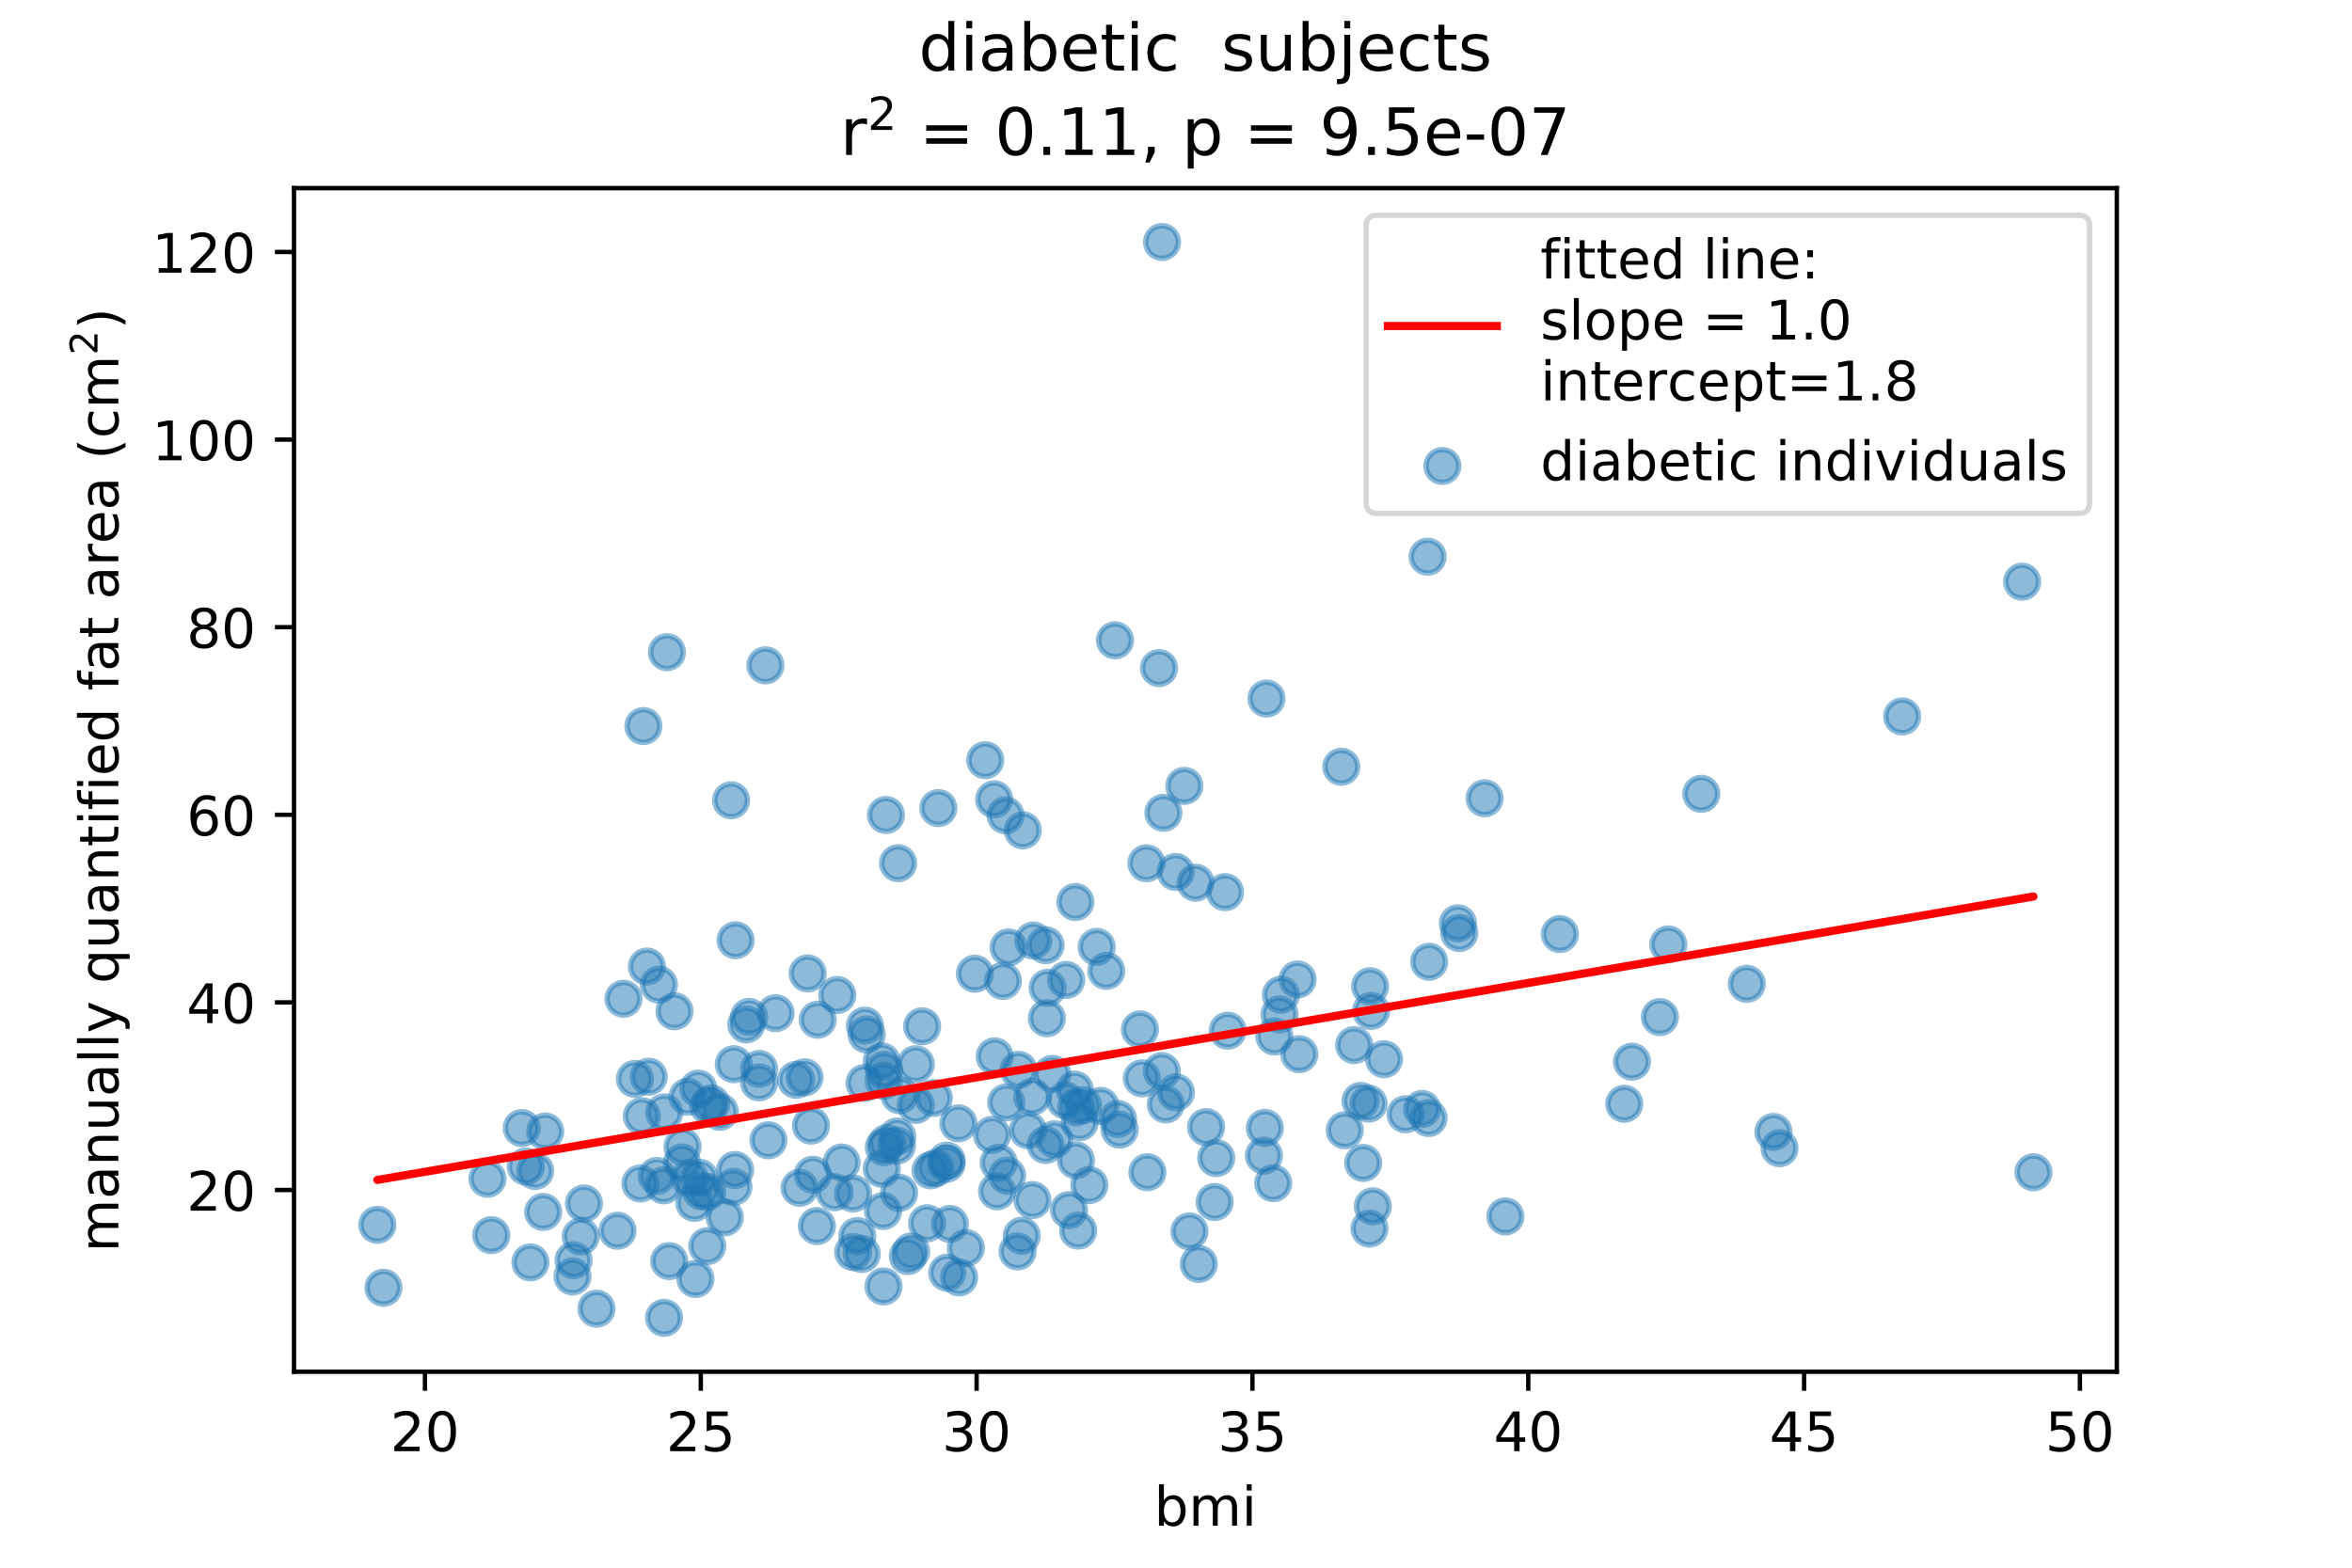 <?xml version="1.0" encoding="utf-8" standalone="no"?>
<!DOCTYPE svg PUBLIC "-//W3C//DTD SVG 1.1//EN"
  "http://www.w3.org/Graphics/SVG/1.1/DTD/svg11.dtd">
<!-- Created with matplotlib (https://matplotlib.org/) -->
<svg height="288pt" version="1.1" viewBox="0 0 432 288" width="432pt" xmlns="http://www.w3.org/2000/svg" xmlns:xlink="http://www.w3.org/1999/xlink">
 <defs>
  <style type="text/css">
*{stroke-linecap:butt;stroke-linejoin:round;}
  </style>
 </defs>
 <g id="figure_1">
  <g id="patch_1">
   <path d="M 0 288 
L 432 288 
L 432 0 
L 0 0 
z
" style="fill:#ffffff;"/>
  </g>
  <g id="axes_1">
   <g id="patch_2">
    <path d="M 54 252 
L 388.8 252 
L 388.8 34.56 
L 54 34.56 
z
" style="fill:#ffffff;"/>
   </g>
   <g id="PathCollection_1">
    <defs>
     <path d="M 0 3 
C 0.796 3 1.559 2.684 2.121 2.121 
C 2.684 1.559 3 0.796 3 0 
C 3 -0.796 2.684 -1.559 2.121 -2.121 
C 1.559 -2.684 0.796 -3 0 -3 
C -0.796 -3 -1.559 -2.684 -2.121 -2.121 
C -2.684 -1.559 -3 -0.796 -3 0 
C -3 0.796 -2.684 1.559 -2.121 2.121 
C -1.559 2.684 -0.796 3 0 3 
z
" id="m1447965aca" style="stroke:#1f77b4;stroke-opacity:0.5;"/>
    </defs>
    <g clip-path="url(#p520cf14c83)">
     <use style="fill:#1f77b4;fill-opacity:0.5;stroke:#1f77b4;stroke-opacity:0.5;" x="89.533" xlink:href="#m1447965aca" y="216.555"/>
     <use style="fill:#1f77b4;fill-opacity:0.5;stroke:#1f77b4;stroke-opacity:0.5;" x="176.163" xlink:href="#m1447965aca" y="234.673"/>
     <use style="fill:#1f77b4;fill-opacity:0.5;stroke:#1f77b4;stroke-opacity:0.5;" x="132.205" xlink:href="#m1447965aca" y="204.247"/>
     <use style="fill:#1f77b4;fill-opacity:0.5;stroke:#1f77b4;stroke-opacity:0.5;" x="184.814" xlink:href="#m1447965aca" y="202.522"/>
     <use style="fill:#1f77b4;fill-opacity:0.5;stroke:#1f77b4;stroke-opacity:0.5;" x="105.153" xlink:href="#m1447965aca" y="234.5"/>
     <use style="fill:#1f77b4;fill-opacity:0.5;stroke:#1f77b4;stroke-opacity:0.5;" x="234.071" xlink:href="#m1447965aca" y="190.407"/>
     <use style="fill:#1f77b4;fill-opacity:0.5;stroke:#1f77b4;stroke-opacity:0.5;" x="107.262" xlink:href="#m1447965aca" y="221.099"/>
     <use style="fill:#1f77b4;fill-opacity:0.5;stroke:#1f77b4;stroke-opacity:0.5;" x="165.248" xlink:href="#m1447965aca" y="201.218"/>
     <use style="fill:#1f77b4;fill-opacity:0.5;stroke:#1f77b4;stroke-opacity:0.5;" x="99.774" xlink:href="#m1447965aca" y="222.652"/>
     <use style="fill:#1f77b4;fill-opacity:0.5;stroke:#1f77b4;stroke-opacity:0.5;" x="246.996" xlink:href="#m1447965aca" y="207.64"/>
     <use style="fill:#1f77b4;fill-opacity:0.5;stroke:#1f77b4;stroke-opacity:0.5;" x="167.368" xlink:href="#m1447965aca" y="229.899"/>
     <use style="fill:#1f77b4;fill-opacity:0.5;stroke:#1f77b4;stroke-opacity:0.5;" x="209.738" xlink:href="#m1447965aca" y="198.093"/>
     <use style="fill:#1f77b4;fill-opacity:0.5;stroke:#1f77b4;stroke-opacity:0.5;" x="251.531" xlink:href="#m1447965aca" y="225.701"/>
     <use style="fill:#1f77b4;fill-opacity:0.5;stroke:#1f77b4;stroke-opacity:0.5;" x="133.115" xlink:href="#m1447965aca" y="223.63"/>
     <use style="fill:#1f77b4;fill-opacity:0.5;stroke:#1f77b4;stroke-opacity:0.5;" x="105.35" xlink:href="#m1447965aca" y="231.51"/>
     <use style="fill:#1f77b4;fill-opacity:0.5;stroke:#1f77b4;stroke-opacity:0.5;" x="276.5" xlink:href="#m1447965aca" y="223.469"/>
     <use style="fill:#1f77b4;fill-opacity:0.5;stroke:#1f77b4;stroke-opacity:0.5;" x="205.335" xlink:href="#m1447965aca" y="205.57"/>
     <use style="fill:#1f77b4;fill-opacity:0.5;stroke:#1f77b4;stroke-opacity:0.5;" x="158.862" xlink:href="#m1447965aca" y="188.43"/>
     <use style="fill:#1f77b4;fill-opacity:0.5;stroke:#1f77b4;stroke-opacity:0.5;" x="251.375" xlink:href="#m1447965aca" y="202.752"/>
     <use style="fill:#1f77b4;fill-opacity:0.5;stroke:#1f77b4;stroke-opacity:0.5;" x="171.512" xlink:href="#m1447965aca" y="201.716"/>
     <use style="fill:#1f77b4;fill-opacity:0.5;stroke:#1f77b4;stroke-opacity:0.5;" x="232.318" xlink:href="#m1447965aca" y="207.211"/>
     <use style="fill:#1f77b4;fill-opacity:0.5;stroke:#1f77b4;stroke-opacity:0.5;" x="121.967" xlink:href="#m1447965aca" y="242.093"/>
     <use style="fill:#1f77b4;fill-opacity:0.5;stroke:#1f77b4;stroke-opacity:0.5;" x="127.545" xlink:href="#m1447965aca" y="220.984"/>
     <use style="fill:#1f77b4;fill-opacity:0.5;stroke:#1f77b4;stroke-opacity:0.5;" x="70.436" xlink:href="#m1447965aca" y="236.571"/>
     <use style="fill:#1f77b4;fill-opacity:0.5;stroke:#1f77b4;stroke-opacity:0.5;" x="128.716" xlink:href="#m1447965aca" y="218.799"/>
     <use style="fill:#1f77b4;fill-opacity:0.5;stroke:#1f77b4;stroke-opacity:0.5;" x="232.147" xlink:href="#m1447965aca" y="212.299"/>
     <use style="fill:#1f77b4;fill-opacity:0.5;stroke:#1f77b4;stroke-opacity:0.5;" x="183.131" xlink:href="#m1447965aca" y="218.856"/>
     <use style="fill:#1f77b4;fill-opacity:0.5;stroke:#1f77b4;stroke-opacity:0.5;" x="261.218" xlink:href="#m1447965aca" y="203.721"/>
     <use style="fill:#1f77b4;fill-opacity:0.5;stroke:#1f77b4;stroke-opacity:0.5;" x="195.634" xlink:href="#m1447965aca" y="202.119"/>
     <use style="fill:#1f77b4;fill-opacity:0.5;stroke:#1f77b4;stroke-opacity:0.5;" x="189.598" xlink:href="#m1447965aca" y="201.486"/>
     <use style="fill:#1f77b4;fill-opacity:0.5;stroke:#1f77b4;stroke-opacity:0.5;" x="251.841" xlink:href="#m1447965aca" y="185.715"/>
     <use style="fill:#1f77b4;fill-opacity:0.5;stroke:#1f77b4;stroke-opacity:0.5;" x="210.742" xlink:href="#m1447965aca" y="215.348"/>
     <use style="fill:#1f77b4;fill-opacity:0.5;stroke:#1f77b4;stroke-opacity:0.5;" x="127.739" xlink:href="#m1447965aca" y="234.961"/>
     <use style="fill:#1f77b4;fill-opacity:0.5;stroke:#1f77b4;stroke-opacity:0.5;" x="147.774" xlink:href="#m1447965aca" y="197.92"/>
     <use style="fill:#1f77b4;fill-opacity:0.5;stroke:#1f77b4;stroke-opacity:0.5;" x="214.125" xlink:href="#m1447965aca" y="202.891"/>
     <use style="fill:#1f77b4;fill-opacity:0.5;stroke:#1f77b4;stroke-opacity:0.5;" x="171.85" xlink:href="#m1447965aca" y="214.6"/>
     <use style="fill:#1f77b4;fill-opacity:0.5;stroke:#1f77b4;stroke-opacity:0.5;" x="126.282" xlink:href="#m1447965aca" y="201.486"/>
     <use style="fill:#1f77b4;fill-opacity:0.5;stroke:#1f77b4;stroke-opacity:0.5;" x="221.525" xlink:href="#m1447965aca" y="207.065"/>
     <use style="fill:#1f77b4;fill-opacity:0.5;stroke:#1f77b4;stroke-opacity:0.5;" x="148.955" xlink:href="#m1447965aca" y="206.778"/>
     <use style="fill:#1f77b4;fill-opacity:0.5;stroke:#1f77b4;stroke-opacity:0.5;" x="188.812" xlink:href="#m1447965aca" y="207.64"/>
     <use style="fill:#1f77b4;fill-opacity:0.5;stroke:#1f77b4;stroke-opacity:0.5;" x="158.286" xlink:href="#m1447965aca" y="230.359"/>
     <use style="fill:#1f77b4;fill-opacity:0.5;stroke:#1f77b4;stroke-opacity:0.5;" x="164.797" xlink:href="#m1447965aca" y="208.791"/>
     <use style="fill:#1f77b4;fill-opacity:0.5;stroke:#1f77b4;stroke-opacity:0.5;" x="298.334" xlink:href="#m1447965aca" y="202.769"/>
     <use style="fill:#1f77b4;fill-opacity:0.5;stroke:#1f77b4;stroke-opacity:0.5;" x="373.491" xlink:href="#m1447965aca" y="215.356"/>
     <use style="fill:#1f77b4;fill-opacity:0.5;stroke:#1f77b4;stroke-opacity:0.5;" x="166.75" xlink:href="#m1447965aca" y="230.762"/>
     <use style="fill:#1f77b4;fill-opacity:0.5;stroke:#1f77b4;stroke-opacity:0.5;" x="326.849" xlink:href="#m1447965aca" y="210.939"/>
     <use style="fill:#1f77b4;fill-opacity:0.5;stroke:#1f77b4;stroke-opacity:0.5;" x="186.898" xlink:href="#m1447965aca" y="229.899"/>
     <use style="fill:#1f77b4;fill-opacity:0.5;stroke:#1f77b4;stroke-opacity:0.5;" x="174.471" xlink:href="#m1447965aca" y="224.846"/>
     <use style="fill:#1f77b4;fill-opacity:0.5;stroke:#1f77b4;stroke-opacity:0.5;" x="109.563" xlink:href="#m1447965aca" y="240.425"/>
     <use style="fill:#1f77b4;fill-opacity:0.5;stroke:#1f77b4;stroke-opacity:0.5;" x="150.187" xlink:href="#m1447965aca" y="187.337"/>
     <use style="fill:#1f77b4;fill-opacity:0.5;stroke:#1f77b4;stroke-opacity:0.5;" x="185.241" xlink:href="#m1447965aca" y="174.051"/>
     <use style="fill:#1f77b4;fill-opacity:0.5;stroke:#1f77b4;stroke-opacity:0.5;" x="218.47" xlink:href="#m1447965aca" y="226.218"/>
     <use style="fill:#1f77b4;fill-opacity:0.5;stroke:#1f77b4;stroke-opacity:0.5;" x="130.645" xlink:href="#m1447965aca" y="202.694"/>
     <use style="fill:#1f77b4;fill-opacity:0.5;stroke:#1f77b4;stroke-opacity:0.5;" x="173.98" xlink:href="#m1447965aca" y="233.81"/>
     <use style="fill:#1f77b4;fill-opacity:0.5;stroke:#1f77b4;stroke-opacity:0.5;" x="157.468" xlink:href="#m1447965aca" y="227.081"/>
     <use style="fill:#1f77b4;fill-opacity:0.5;stroke:#1f77b4;stroke-opacity:0.5;" x="125.365" xlink:href="#m1447965aca" y="210.631"/>
     <use style="fill:#1f77b4;fill-opacity:0.5;stroke:#1f77b4;stroke-opacity:0.5;" x="165.14" xlink:href="#m1447965aca" y="219.144"/>
     <use style="fill:#1f77b4;fill-opacity:0.5;stroke:#1f77b4;stroke-opacity:0.5;" x="128.491" xlink:href="#m1447965aca" y="216.383"/>
     <use style="fill:#1f77b4;fill-opacity:0.5;stroke:#1f77b4;stroke-opacity:0.5;" x="267.779" xlink:href="#m1447965aca" y="169.622"/>
     <use style="fill:#1f77b4;fill-opacity:0.5;stroke:#1f77b4;stroke-opacity:0.5;" x="209.379" xlink:href="#m1447965aca" y="189.12"/>
     <use style="fill:#1f77b4;fill-opacity:0.5;stroke:#1f77b4;stroke-opacity:0.5;" x="312.48" xlink:href="#m1447965aca" y="145.832"/>
     <use style="fill:#1f77b4;fill-opacity:0.5;stroke:#1f77b4;stroke-opacity:0.5;" x="200.081" xlink:href="#m1447965aca" y="217.706"/>
     <use style="fill:#1f77b4;fill-opacity:0.5;stroke:#1f77b4;stroke-opacity:0.5;" x="168.211" xlink:href="#m1447965aca" y="195.505"/>
     <use style="fill:#1f77b4;fill-opacity:0.5;stroke:#1f77b4;stroke-opacity:0.5;" x="142.451" xlink:href="#m1447965aca" y="186.129"/>
     <use style="fill:#1f77b4;fill-opacity:0.5;stroke:#1f77b4;stroke-opacity:0.5;" x="162.723" xlink:href="#m1447965aca" y="149.722"/>
     <use style="fill:#1f77b4;fill-opacity:0.5;stroke:#1f77b4;stroke-opacity:0.5;" x="137.073" xlink:href="#m1447965aca" y="188.2"/>
     <use style="fill:#1f77b4;fill-opacity:0.5;stroke:#1f77b4;stroke-opacity:0.5;" x="184.688" xlink:href="#m1447965aca" y="149.779"/>
     <use style="fill:#1f77b4;fill-opacity:0.5;stroke:#1f77b4;stroke-opacity:0.5;" x="233.856" xlink:href="#m1447965aca" y="217.361"/>
     <use style="fill:#1f77b4;fill-opacity:0.5;stroke:#1f77b4;stroke-opacity:0.5;" x="116.621" xlink:href="#m1447965aca" y="198.208"/>
     <use style="fill:#1f77b4;fill-opacity:0.5;stroke:#1f77b4;stroke-opacity:0.5;" x="249.898" xlink:href="#m1447965aca" y="202.252"/>
     <use style="fill:#1f77b4;fill-opacity:0.5;stroke:#1f77b4;stroke-opacity:0.5;" x="118.822" xlink:href="#m1447965aca" y="177.56"/>
     <use style="fill:#1f77b4;fill-opacity:0.5;stroke:#1f77b4;stroke-opacity:0.5;" x="154.587" xlink:href="#m1447965aca" y="213.565"/>
     <use style="fill:#1f77b4;fill-opacity:0.5;stroke:#1f77b4;stroke-opacity:0.5;" x="117.885" xlink:href="#m1447965aca" y="205.052"/>
     <use style="fill:#1f77b4;fill-opacity:0.5;stroke:#1f77b4;stroke-opacity:0.5;" x="220.188" xlink:href="#m1447965aca" y="232.2"/>
     <use style="fill:#1f77b4;fill-opacity:0.5;stroke:#1f77b4;stroke-opacity:0.5;" x="349.378" xlink:href="#m1447965aca" y="131.616"/>
     <use style="fill:#1f77b4;fill-opacity:0.5;stroke:#1f77b4;stroke-opacity:0.5;" x="170.923" xlink:href="#m1447965aca" y="215.003"/>
     <use style="fill:#1f77b4;fill-opacity:0.5;stroke:#1f77b4;stroke-opacity:0.5;" x="254.209" xlink:href="#m1447965aca" y="194.584"/>
     <use style="fill:#1f77b4;fill-opacity:0.5;stroke:#1f77b4;stroke-opacity:0.5;" x="183.431" xlink:href="#m1447965aca" y="213.622"/>
     <use style="fill:#1f77b4;fill-opacity:0.5;stroke:#1f77b4;stroke-opacity:0.5;" x="212.876" xlink:href="#m1447965aca" y="122.733"/>
     <use style="fill:#1f77b4;fill-opacity:0.5;stroke:#1f77b4;stroke-opacity:0.5;" x="168.202" xlink:href="#m1447965aca" y="202.982"/>
     <use style="fill:#1f77b4;fill-opacity:0.5;stroke:#1f77b4;stroke-opacity:0.5;" x="162.9" xlink:href="#m1447965aca" y="209.999"/>
     <use style="fill:#1f77b4;fill-opacity:0.5;stroke:#1f77b4;stroke-opacity:0.5;" x="134.288" xlink:href="#m1447965aca" y="147.019"/>
     <use style="fill:#1f77b4;fill-opacity:0.5;stroke:#1f77b4;stroke-opacity:0.5;" x="262.494" xlink:href="#m1447965aca" y="176.688"/>
     <use style="fill:#1f77b4;fill-opacity:0.5;stroke:#1f77b4;stroke-opacity:0.5;" x="118.17" xlink:href="#m1447965aca" y="133.387"/>
     <use style="fill:#1f77b4;fill-opacity:0.5;stroke:#1f77b4;stroke-opacity:0.5;" x="213.386" xlink:href="#m1447965aca" y="196.77"/>
     <use style="fill:#1f77b4;fill-opacity:0.5;stroke:#1f77b4;stroke-opacity:0.5;" x="128.258" xlink:href="#m1447965aca" y="199.991"/>
     <use style="fill:#1f77b4;fill-opacity:0.5;stroke:#1f77b4;stroke-opacity:0.5;" x="182.6" xlink:href="#m1447965aca" y="146.846"/>
     <use style="fill:#1f77b4;fill-opacity:0.5;stroke:#1f77b4;stroke-opacity:0.5;" x="320.834" xlink:href="#m1447965aca" y="180.741"/>
     <use style="fill:#1f77b4;fill-opacity:0.5;stroke:#1f77b4;stroke-opacity:0.5;" x="232.613" xlink:href="#m1447965aca" y="128.332"/>
     <use style="fill:#1f77b4;fill-opacity:0.5;stroke:#1f77b4;stroke-opacity:0.5;" x="146.229" xlink:href="#m1447965aca" y="198.38"/>
     <use style="fill:#1f77b4;fill-opacity:0.5;stroke:#1f77b4;stroke-opacity:0.5;" x="272.685" xlink:href="#m1447965aca" y="146.647"/>
     <use style="fill:#1f77b4;fill-opacity:0.5;stroke:#1f77b4;stroke-opacity:0.5;" x="120.639" xlink:href="#m1447965aca" y="216.038"/>
     <use style="fill:#1f77b4;fill-opacity:0.5;stroke:#1f77b4;stroke-opacity:0.5;" x="134.774" xlink:href="#m1447965aca" y="195.505"/>
     <use style="fill:#1f77b4;fill-opacity:0.5;stroke:#1f77b4;stroke-opacity:0.5;" x="195.828" xlink:href="#m1447965aca" y="180.033"/>
     <use style="fill:#1f77b4;fill-opacity:0.5;stroke:#1f77b4;stroke-opacity:0.5;" x="129.909" xlink:href="#m1447965aca" y="228.921"/>
     <use style="fill:#1f77b4;fill-opacity:0.5;stroke:#1f77b4;stroke-opacity:0.5;" x="306.426" xlink:href="#m1447965aca" y="173.5"/>
     <use style="fill:#1f77b4;fill-opacity:0.5;stroke:#1f77b4;stroke-opacity:0.5;" x="122.002" xlink:href="#m1447965aca" y="204.362"/>
     <use style="fill:#1f77b4;fill-opacity:0.5;stroke:#1f77b4;stroke-opacity:0.5;" x="179.065" xlink:href="#m1447965aca" y="178.882"/>
     <use style="fill:#1f77b4;fill-opacity:0.5;stroke:#1f77b4;stroke-opacity:0.5;" x="205.656" xlink:href="#m1447965aca" y="207.525"/>
     <use style="fill:#1f77b4;fill-opacity:0.5;stroke:#1f77b4;stroke-opacity:0.5;" x="248.725" xlink:href="#m1447965aca" y="191.996"/>
     <use style="fill:#1f77b4;fill-opacity:0.5;stroke:#1f77b4;stroke-opacity:0.5;" x="203.196" xlink:href="#m1447965aca" y="178.365"/>
     <use style="fill:#1f77b4;fill-opacity:0.5;stroke:#1f77b4;stroke-opacity:0.5;" x="123.887" xlink:href="#m1447965aca" y="185.784"/>
     <use style="fill:#1f77b4;fill-opacity:0.5;stroke:#1f77b4;stroke-opacity:0.5;" x="121.892" xlink:href="#m1447965aca" y="217.763"/>
     <use style="fill:#1f77b4;fill-opacity:0.5;stroke:#1f77b4;stroke-opacity:0.5;" x="114.52" xlink:href="#m1447965aca" y="183.484"/>
     <use style="fill:#1f77b4;fill-opacity:0.5;stroke:#1f77b4;stroke-opacity:0.5;" x="164.956" xlink:href="#m1447965aca" y="158.579"/>
     <use style="fill:#1f77b4;fill-opacity:0.5;stroke:#1f77b4;stroke-opacity:0.5;" x="180.966" xlink:href="#m1447965aca" y="139.656"/>
     <use style="fill:#1f77b4;fill-opacity:0.5;stroke:#1f77b4;stroke-opacity:0.5;" x="170.281" xlink:href="#m1447965aca" y="224.723"/>
     <use style="fill:#1f77b4;fill-opacity:0.5;stroke:#1f77b4;stroke-opacity:0.5;" x="162.359" xlink:href="#m1447965aca" y="196.54"/>
     <use style="fill:#1f77b4;fill-opacity:0.5;stroke:#1f77b4;stroke-opacity:0.5;" x="69.309" xlink:href="#m1447965aca" y="225.01"/>
     <use style="fill:#1f77b4;fill-opacity:0.5;stroke:#1f77b4;stroke-opacity:0.5;" x="299.756" xlink:href="#m1447965aca" y="195.042"/>
     <use style="fill:#1f77b4;fill-opacity:0.5;stroke:#1f77b4;stroke-opacity:0.5;" x="325.733" xlink:href="#m1447965aca" y="207.952"/>
     <use style="fill:#1f77b4;fill-opacity:0.5;stroke:#1f77b4;stroke-opacity:0.5;" x="238.327" xlink:href="#m1447965aca" y="179.944"/>
     <use style="fill:#1f77b4;fill-opacity:0.5;stroke:#1f77b4;stroke-opacity:0.5;" x="97.423" xlink:href="#m1447965aca" y="231.912"/>
     <use style="fill:#1f77b4;fill-opacity:0.5;stroke:#1f77b4;stroke-opacity:0.5;" x="100.143" xlink:href="#m1447965aca" y="207.871"/>
     <use style="fill:#1f77b4;fill-opacity:0.5;stroke:#1f77b4;stroke-opacity:0.5;" x="250.39" xlink:href="#m1447965aca" y="213.645"/>
     <use style="fill:#1f77b4;fill-opacity:0.5;stroke:#1f77b4;stroke-opacity:0.5;" x="141.132" xlink:href="#m1447965aca" y="209.481"/>
     <use style="fill:#1f77b4;fill-opacity:0.5;stroke:#1f77b4;stroke-opacity:0.5;" x="162.192" xlink:href="#m1447965aca" y="222.48"/>
     <use style="fill:#1f77b4;fill-opacity:0.5;stroke:#1f77b4;stroke-opacity:0.5;" x="192.043" xlink:href="#m1447965aca" y="173.648"/>
     <use style="fill:#1f77b4;fill-opacity:0.5;stroke:#1f77b4;stroke-opacity:0.5;" x="197.663" xlink:href="#m1447965aca" y="203.442"/>
     <use style="fill:#1f77b4;fill-opacity:0.5;stroke:#1f77b4;stroke-opacity:0.5;" x="149.297" xlink:href="#m1447965aca" y="215.808"/>
     <use style="fill:#1f77b4;fill-opacity:0.5;stroke:#1f77b4;stroke-opacity:0.5;" x="215.937" xlink:href="#m1447965aca" y="160.19"/>
     <use style="fill:#1f77b4;fill-opacity:0.5;stroke:#1f77b4;stroke-opacity:0.5;" x="135.018" xlink:href="#m1447965aca" y="214.945"/>
     <use style="fill:#1f77b4;fill-opacity:0.5;stroke:#1f77b4;stroke-opacity:0.5;" x="262.214" xlink:href="#m1447965aca" y="102.272"/>
     <use style="fill:#1f77b4;fill-opacity:0.5;stroke:#1f77b4;stroke-opacity:0.5;" x="113.419" xlink:href="#m1447965aca" y="226.103"/>
     <use style="fill:#1f77b4;fill-opacity:0.5;stroke:#1f77b4;stroke-opacity:0.5;" x="106.663" xlink:href="#m1447965aca" y="227.138"/>
     <use style="fill:#1f77b4;fill-opacity:0.5;stroke:#1f77b4;stroke-opacity:0.5;" x="187.671" xlink:href="#m1447965aca" y="227.023"/>
     <use style="fill:#1f77b4;fill-opacity:0.5;stroke:#1f77b4;stroke-opacity:0.5;" x="98.295" xlink:href="#m1447965aca" y="215.118"/>
     <use style="fill:#1f77b4;fill-opacity:0.5;stroke:#1f77b4;stroke-opacity:0.5;" x="161.957" xlink:href="#m1447965aca" y="214.715"/>
     <use style="fill:#1f77b4;fill-opacity:0.5;stroke:#1f77b4;stroke-opacity:0.5;" x="246.367" xlink:href="#m1447965aca" y="140.864"/>
     <use style="fill:#1f77b4;fill-opacity:0.5;stroke:#1f77b4;stroke-opacity:0.5;" x="213.691" xlink:href="#m1447965aca" y="149.319"/>
     <use style="fill:#1f77b4;fill-opacity:0.5;stroke:#1f77b4;stroke-opacity:0.5;" x="201.427" xlink:href="#m1447965aca" y="173.958"/>
     <use style="fill:#1f77b4;fill-opacity:0.5;stroke:#1f77b4;stroke-opacity:0.5;" x="129.893" xlink:href="#m1447965aca" y="218.971"/>
     <use style="fill:#1f77b4;fill-opacity:0.5;stroke:#1f77b4;stroke-opacity:0.5;" x="137.59" xlink:href="#m1447965aca" y="186.82"/>
     <use style="fill:#1f77b4;fill-opacity:0.5;stroke:#1f77b4;stroke-opacity:0.5;" x="235.015" xlink:href="#m1447965aca" y="186.36"/>
     <use style="fill:#1f77b4;fill-opacity:0.5;stroke:#1f77b4;stroke-opacity:0.5;" x="192.42" xlink:href="#m1447965aca" y="181.471"/>
     <use style="fill:#1f77b4;fill-opacity:0.5;stroke:#1f77b4;stroke-opacity:0.5;" x="193.282" xlink:href="#m1447965aca" y="197.288"/>
     <use style="fill:#1f77b4;fill-opacity:0.5;stroke:#1f77b4;stroke-opacity:0.5;" x="135.109" xlink:href="#m1447965aca" y="172.728"/>
     <use style="fill:#1f77b4;fill-opacity:0.5;stroke:#1f77b4;stroke-opacity:0.5;" x="150.039" xlink:href="#m1447965aca" y="225.24"/>
     <use style="fill:#1f77b4;fill-opacity:0.5;stroke:#1f77b4;stroke-opacity:0.5;" x="217.532" xlink:href="#m1447965aca" y="144.373"/>
     <use style="fill:#1f77b4;fill-opacity:0.5;stroke:#1f77b4;stroke-opacity:0.5;" x="176.036" xlink:href="#m1447965aca" y="206.375"/>
     <use style="fill:#1f77b4;fill-opacity:0.5;stroke:#1f77b4;stroke-opacity:0.5;" x="252.15" xlink:href="#m1447965aca" y="221.617"/>
     <use style="fill:#1f77b4;fill-opacity:0.5;stroke:#1f77b4;stroke-opacity:0.5;" x="187.86" xlink:href="#m1447965aca" y="152.54"/>
     <use style="fill:#1f77b4;fill-opacity:0.5;stroke:#1f77b4;stroke-opacity:0.5;" x="90.245" xlink:href="#m1447965aca" y="226.908"/>
     <use style="fill:#1f77b4;fill-opacity:0.5;stroke:#1f77b4;stroke-opacity:0.5;" x="198.306" xlink:href="#m1447965aca" y="206.161"/>
     <use style="fill:#1f77b4;fill-opacity:0.5;stroke:#1f77b4;stroke-opacity:0.5;" x="156.709" xlink:href="#m1447965aca" y="230.014"/>
     <use style="fill:#1f77b4;fill-opacity:0.5;stroke:#1f77b4;stroke-opacity:0.5;" x="172.343" xlink:href="#m1447965aca" y="148.456"/>
     <use style="fill:#1f77b4;fill-opacity:0.5;stroke:#1f77b4;stroke-opacity:0.5;" x="262.391" xlink:href="#m1447965aca" y="205.397"/>
     <use style="fill:#1f77b4;fill-opacity:0.5;stroke:#1f77b4;stroke-opacity:0.5;" x="121.031" xlink:href="#m1447965aca" y="180.896"/>
     <use style="fill:#1f77b4;fill-opacity:0.5;stroke:#1f77b4;stroke-opacity:0.5;" x="235.275" xlink:href="#m1447965aca" y="182.736"/>
     <use style="fill:#1f77b4;fill-opacity:0.5;stroke:#1f77b4;stroke-opacity:0.5;" x="198.915" xlink:href="#m1447965aca" y="203.039"/>
     <use style="fill:#1f77b4;fill-opacity:0.5;stroke:#1f77b4;stroke-opacity:0.5;" x="196.353" xlink:href="#m1447965aca" y="222.307"/>
     <use style="fill:#1f77b4;fill-opacity:0.5;stroke:#1f77b4;stroke-opacity:0.5;" x="202.13" xlink:href="#m1447965aca" y="203.154"/>
     <use style="fill:#1f77b4;fill-opacity:0.5;stroke:#1f77b4;stroke-opacity:0.5;" x="153.308" xlink:href="#m1447965aca" y="219.029"/>
     <use style="fill:#1f77b4;fill-opacity:0.5;stroke:#1f77b4;stroke-opacity:0.5;" x="125.255" xlink:href="#m1447965aca" y="213.565"/>
     <use style="fill:#1f77b4;fill-opacity:0.5;stroke:#1f77b4;stroke-opacity:0.5;" x="193.662" xlink:href="#m1447965aca" y="209.308"/>
     <use style="fill:#1f77b4;fill-opacity:0.5;stroke:#1f77b4;stroke-opacity:0.5;" x="268.035" xlink:href="#m1447965aca" y="171.404"/>
     <use style="fill:#1f77b4;fill-opacity:0.5;stroke:#1f77b4;stroke-opacity:0.5;" x="146.869" xlink:href="#m1447965aca" y="218.223"/>
     <use style="fill:#1f77b4;fill-opacity:0.5;stroke:#1f77b4;stroke-opacity:0.5;" x="153.784" xlink:href="#m1447965aca" y="182.794"/>
     <use style="fill:#1f77b4;fill-opacity:0.5;stroke:#1f77b4;stroke-opacity:0.5;" x="210.568" xlink:href="#m1447965aca" y="158.585"/>
     <use style="fill:#1f77b4;fill-opacity:0.5;stroke:#1f77b4;stroke-opacity:0.5;" x="117.619" xlink:href="#m1447965aca" y="217.418"/>
     <use style="fill:#1f77b4;fill-opacity:0.5;stroke:#1f77b4;stroke-opacity:0.5;" x="192.043" xlink:href="#m1447965aca" y="210.344"/>
     <use style="fill:#1f77b4;fill-opacity:0.5;stroke:#1f77b4;stroke-opacity:0.5;" x="139.416" xlink:href="#m1447965aca" y="198.841"/>
     <use style="fill:#1f77b4;fill-opacity:0.5;stroke:#1f77b4;stroke-opacity:0.5;" x="164.733" xlink:href="#m1447965aca" y="210.459"/>
     <use style="fill:#1f77b4;fill-opacity:0.5;stroke:#1f77b4;stroke-opacity:0.5;" x="219.576" xlink:href="#m1447965aca" y="162.157"/>
     <use style="fill:#1f77b4;fill-opacity:0.5;stroke:#1f77b4;stroke-opacity:0.5;" x="187.091" xlink:href="#m1447965aca" y="196.54"/>
     <use style="fill:#1f77b4;fill-opacity:0.5;stroke:#1f77b4;stroke-opacity:0.5;" x="189.791" xlink:href="#m1447965aca" y="172.786"/>
     <use style="fill:#1f77b4;fill-opacity:0.5;stroke:#1f77b4;stroke-opacity:0.5;" x="213.429" xlink:href="#m1447965aca" y="44.467"/>
     <use style="fill:#1f77b4;fill-opacity:0.5;stroke:#1f77b4;stroke-opacity:0.5;" x="182.214" xlink:href="#m1447965aca" y="208.503"/>
     <use style="fill:#1f77b4;fill-opacity:0.5;stroke:#1f77b4;stroke-opacity:0.5;" x="197.516" xlink:href="#m1447965aca" y="165.711"/>
     <use style="fill:#1f77b4;fill-opacity:0.5;stroke:#1f77b4;stroke-opacity:0.5;" x="95.834" xlink:href="#m1447965aca" y="207.238"/>
     <use style="fill:#1f77b4;fill-opacity:0.5;stroke:#1f77b4;stroke-opacity:0.5;" x="184.987" xlink:href="#m1447965aca" y="215.98"/>
     <use style="fill:#1f77b4;fill-opacity:0.5;stroke:#1f77b4;stroke-opacity:0.5;" x="198.037" xlink:href="#m1447965aca" y="226.074"/>
     <use style="fill:#1f77b4;fill-opacity:0.5;stroke:#1f77b4;stroke-opacity:0.5;" x="119.148" xlink:href="#m1447965aca" y="197.805"/>
     <use style="fill:#1f77b4;fill-opacity:0.5;stroke:#1f77b4;stroke-opacity:0.5;" x="251.653" xlink:href="#m1447965aca" y="181.183"/>
     <use style="fill:#1f77b4;fill-opacity:0.5;stroke:#1f77b4;stroke-opacity:0.5;" x="148.349" xlink:href="#m1447965aca" y="178.825"/>
     <use style="fill:#1f77b4;fill-opacity:0.5;stroke:#1f77b4;stroke-opacity:0.5;" x="258.157" xlink:href="#m1447965aca" y="204.707"/>
     <use style="fill:#1f77b4;fill-opacity:0.5;stroke:#1f77b4;stroke-opacity:0.5;" x="156.681" xlink:href="#m1447965aca" y="219.259"/>
     <use style="fill:#1f77b4;fill-opacity:0.5;stroke:#1f77b4;stroke-opacity:0.5;" x="169.369" xlink:href="#m1447965aca" y="188.545"/>
     <use style="fill:#1f77b4;fill-opacity:0.5;stroke:#1f77b4;stroke-opacity:0.5;" x="162.319" xlink:href="#m1447965aca" y="198.553"/>
     <use style="fill:#1f77b4;fill-opacity:0.5;stroke:#1f77b4;stroke-opacity:0.5;" x="177.399" xlink:href="#m1447965aca" y="229.267"/>
     <use style="fill:#1f77b4;fill-opacity:0.5;stroke:#1f77b4;stroke-opacity:0.5;" x="192.277" xlink:href="#m1447965aca" y="187.05"/>
     <use style="fill:#1f77b4;fill-opacity:0.5;stroke:#1f77b4;stroke-opacity:0.5;" x="204.795" xlink:href="#m1447965aca" y="117.628"/>
     <use style="fill:#1f77b4;fill-opacity:0.5;stroke:#1f77b4;stroke-opacity:0.5;" x="223.094" xlink:href="#m1447965aca" y="220.812"/>
     <use style="fill:#1f77b4;fill-opacity:0.5;stroke:#1f77b4;stroke-opacity:0.5;" x="173.849" xlink:href="#m1447965aca" y="213.795"/>
     <use style="fill:#1f77b4;fill-opacity:0.5;stroke:#1f77b4;stroke-opacity:0.5;" x="238.651" xlink:href="#m1447965aca" y="193.664"/>
     <use style="fill:#1f77b4;fill-opacity:0.5;stroke:#1f77b4;stroke-opacity:0.5;" x="173.888" xlink:href="#m1447965aca" y="213.22"/>
     <use style="fill:#1f77b4;fill-opacity:0.5;stroke:#1f77b4;stroke-opacity:0.5;" x="304.88" xlink:href="#m1447965aca" y="186.848"/>
     <use style="fill:#1f77b4;fill-opacity:0.5;stroke:#1f77b4;stroke-opacity:0.5;" x="184.213" xlink:href="#m1447965aca" y="180.205"/>
     <use style="fill:#1f77b4;fill-opacity:0.5;stroke:#1f77b4;stroke-opacity:0.5;" x="225.006" xlink:href="#m1447965aca" y="163.893"/>
     <use style="fill:#1f77b4;fill-opacity:0.5;stroke:#1f77b4;stroke-opacity:0.5;" x="139.432" xlink:href="#m1447965aca" y="196.367"/>
     <use style="fill:#1f77b4;fill-opacity:0.5;stroke:#1f77b4;stroke-opacity:0.5;" x="225.495" xlink:href="#m1447965aca" y="189.35"/>
     <use style="fill:#1f77b4;fill-opacity:0.5;stroke:#1f77b4;stroke-opacity:0.5;" x="130.1" xlink:href="#m1447965aca" y="203.154"/>
     <use style="fill:#1f77b4;fill-opacity:0.5;stroke:#1f77b4;stroke-opacity:0.5;" x="126.646" xlink:href="#m1447965aca" y="216.44"/>
     <use style="fill:#1f77b4;fill-opacity:0.5;stroke:#1f77b4;stroke-opacity:0.5;" x="122.499" xlink:href="#m1447965aca" y="119.813"/>
     <use style="fill:#1f77b4;fill-opacity:0.5;stroke:#1f77b4;stroke-opacity:0.5;" x="223.386" xlink:href="#m1447965aca" y="212.759"/>
     <use style="fill:#1f77b4;fill-opacity:0.5;stroke:#1f77b4;stroke-opacity:0.5;" x="140.59" xlink:href="#m1447965aca" y="122.229"/>
     <use style="fill:#1f77b4;fill-opacity:0.5;stroke:#1f77b4;stroke-opacity:0.5;" x="122.915" xlink:href="#m1447965aca" y="231.682"/>
     <use style="fill:#1f77b4;fill-opacity:0.5;stroke:#1f77b4;stroke-opacity:0.5;" x="197.391" xlink:href="#m1447965aca" y="200.163"/>
     <use style="fill:#1f77b4;fill-opacity:0.5;stroke:#1f77b4;stroke-opacity:0.5;" x="197.618" xlink:href="#m1447965aca" y="213.153"/>
     <use style="fill:#1f77b4;fill-opacity:0.5;stroke:#1f77b4;stroke-opacity:0.5;" x="134.718" xlink:href="#m1447965aca" y="218.051"/>
     <use style="fill:#1f77b4;fill-opacity:0.5;stroke:#1f77b4;stroke-opacity:0.5;" x="158.789" xlink:href="#m1447965aca" y="198.956"/>
     <use style="fill:#1f77b4;fill-opacity:0.5;stroke:#1f77b4;stroke-opacity:0.5;" x="96.574" xlink:href="#m1447965aca" y="214.312"/>
     <use style="fill:#1f77b4;fill-opacity:0.5;stroke:#1f77b4;stroke-opacity:0.5;" x="182.692" xlink:href="#m1447965aca" y="194.067"/>
     <use style="fill:#1f77b4;fill-opacity:0.5;stroke:#1f77b4;stroke-opacity:0.5;" x="215.987" xlink:href="#m1447965aca" y="200.681"/>
     <use style="fill:#1f77b4;fill-opacity:0.5;stroke:#1f77b4;stroke-opacity:0.5;" x="189.626" xlink:href="#m1447965aca" y="220.467"/>
     <use style="fill:#1f77b4;fill-opacity:0.5;stroke:#1f77b4;stroke-opacity:0.5;" x="286.512" xlink:href="#m1447965aca" y="171.599"/>
     <use style="fill:#1f77b4;fill-opacity:0.5;stroke:#1f77b4;stroke-opacity:0.5;" x="159.178" xlink:href="#m1447965aca" y="190.041"/>
     <use style="fill:#1f77b4;fill-opacity:0.5;stroke:#1f77b4;stroke-opacity:0.5;" x="162.277" xlink:href="#m1447965aca" y="236.341"/>
     <use style="fill:#1f77b4;fill-opacity:0.5;stroke:#1f77b4;stroke-opacity:0.5;" x="161.963" xlink:href="#m1447965aca" y="194.987"/>
     <use style="fill:#1f77b4;fill-opacity:0.5;stroke:#1f77b4;stroke-opacity:0.5;" x="371.41" xlink:href="#m1447965aca" y="106.863"/>
     <use style="fill:#1f77b4;fill-opacity:0.5;stroke:#1f77b4;stroke-opacity:0.5;" x="162.333" xlink:href="#m1447965aca" y="210.746"/>
    </g>
   </g>
   <g id="matplotlib.axis_1">
    <g id="xtick_1">
     <g id="line2d_1">
      <defs>
       <path d="M 0 0 
L 0 3.5 
" id="maf4cc89df2" style="stroke:#000000;stroke-width:0.8;"/>
      </defs>
      <g>
       <use style="stroke:#000000;stroke-width:0.8;" x="78.055" xlink:href="#maf4cc89df2" y="252"/>
      </g>
     </g>
     <g id="text_1">
      <!-- 20 -->
      <defs>
       <path d="M 19.188 8.297 
L 53.609 8.297 
L 53.609 0 
L 7.328 0 
L 7.328 8.297 
Q 12.938 14.109 22.625 23.891 
Q 32.328 33.688 34.812 36.531 
Q 39.547 41.844 41.422 45.531 
Q 43.312 49.219 43.312 52.781 
Q 43.312 58.594 39.234 62.25 
Q 35.156 65.922 28.609 65.922 
Q 23.969 65.922 18.812 64.312 
Q 13.672 62.703 7.812 59.422 
L 7.812 69.391 
Q 13.766 71.781 18.938 73 
Q 24.125 74.219 28.422 74.219 
Q 39.75 74.219 46.484 68.547 
Q 53.219 62.891 53.219 53.422 
Q 53.219 48.922 51.531 44.891 
Q 49.859 40.875 45.406 35.406 
Q 44.188 33.984 37.641 27.219 
Q 31.109 20.453 19.188 8.297 
z
" id="DejaVuSans-50"/>
       <path d="M 31.781 66.406 
Q 24.172 66.406 20.328 58.906 
Q 16.5 51.422 16.5 36.375 
Q 16.5 21.391 20.328 13.891 
Q 24.172 6.391 31.781 6.391 
Q 39.453 6.391 43.281 13.891 
Q 47.125 21.391 47.125 36.375 
Q 47.125 51.422 43.281 58.906 
Q 39.453 66.406 31.781 66.406 
z
M 31.781 74.219 
Q 44.047 74.219 50.516 64.516 
Q 56.984 54.828 56.984 36.375 
Q 56.984 17.969 50.516 8.266 
Q 44.047 -1.422 31.781 -1.422 
Q 19.531 -1.422 13.062 8.266 
Q 6.594 17.969 6.594 36.375 
Q 6.594 54.828 13.062 64.516 
Q 19.531 74.219 31.781 74.219 
z
" id="DejaVuSans-48"/>
      </defs>
      <g transform="translate(71.692 266.598)scale(0.1 -0.1)">
       <use xlink:href="#DejaVuSans-50"/>
       <use x="63.623" xlink:href="#DejaVuSans-48"/>
      </g>
     </g>
    </g>
    <g id="xtick_2">
     <g id="line2d_2">
      <g>
       <use style="stroke:#000000;stroke-width:0.8;" x="128.716" xlink:href="#maf4cc89df2" y="252"/>
      </g>
     </g>
     <g id="text_2">
      <!-- 25 -->
      <defs>
       <path d="M 10.797 72.906 
L 49.516 72.906 
L 49.516 64.594 
L 19.828 64.594 
L 19.828 46.734 
Q 21.969 47.469 24.109 47.828 
Q 26.266 48.188 28.422 48.188 
Q 40.625 48.188 47.75 41.5 
Q 54.891 34.812 54.891 23.391 
Q 54.891 11.625 47.562 5.094 
Q 40.234 -1.422 26.906 -1.422 
Q 22.312 -1.422 17.547 -0.641 
Q 12.797 0.141 7.719 1.703 
L 7.719 11.625 
Q 12.109 9.234 16.797 8.062 
Q 21.484 6.891 26.703 6.891 
Q 35.156 6.891 40.078 11.328 
Q 45.016 15.766 45.016 23.391 
Q 45.016 31 40.078 35.438 
Q 35.156 39.891 26.703 39.891 
Q 22.75 39.891 18.812 39.016 
Q 14.891 38.141 10.797 36.281 
z
" id="DejaVuSans-53"/>
      </defs>
      <g transform="translate(122.354 266.598)scale(0.1 -0.1)">
       <use xlink:href="#DejaVuSans-50"/>
       <use x="63.623" xlink:href="#DejaVuSans-53"/>
      </g>
     </g>
    </g>
    <g id="xtick_3">
     <g id="line2d_3">
      <g>
       <use style="stroke:#000000;stroke-width:0.8;" x="179.378" xlink:href="#maf4cc89df2" y="252"/>
      </g>
     </g>
     <g id="text_3">
      <!-- 30 -->
      <defs>
       <path d="M 40.578 39.312 
Q 47.656 37.797 51.625 33 
Q 55.609 28.219 55.609 21.188 
Q 55.609 10.406 48.188 4.484 
Q 40.766 -1.422 27.094 -1.422 
Q 22.516 -1.422 17.656 -0.516 
Q 12.797 0.391 7.625 2.203 
L 7.625 11.719 
Q 11.719 9.328 16.594 8.109 
Q 21.484 6.891 26.812 6.891 
Q 36.078 6.891 40.938 10.547 
Q 45.797 14.203 45.797 21.188 
Q 45.797 27.641 41.281 31.266 
Q 36.766 34.906 28.719 34.906 
L 20.219 34.906 
L 20.219 43.016 
L 29.109 43.016 
Q 36.375 43.016 40.234 45.922 
Q 44.094 48.828 44.094 54.297 
Q 44.094 59.906 40.109 62.906 
Q 36.141 65.922 28.719 65.922 
Q 24.656 65.922 20.016 65.031 
Q 15.375 64.156 9.812 62.312 
L 9.812 71.094 
Q 15.438 72.656 20.344 73.438 
Q 25.25 74.219 29.594 74.219 
Q 40.828 74.219 47.359 69.109 
Q 53.906 64.016 53.906 55.328 
Q 53.906 49.266 50.438 45.094 
Q 46.969 40.922 40.578 39.312 
z
" id="DejaVuSans-51"/>
      </defs>
      <g transform="translate(173.015 266.598)scale(0.1 -0.1)">
       <use xlink:href="#DejaVuSans-51"/>
       <use x="63.623" xlink:href="#DejaVuSans-48"/>
      </g>
     </g>
    </g>
    <g id="xtick_4">
     <g id="line2d_4">
      <g>
       <use style="stroke:#000000;stroke-width:0.8;" x="230.039" xlink:href="#maf4cc89df2" y="252"/>
      </g>
     </g>
     <g id="text_4">
      <!-- 35 -->
      <g transform="translate(223.676 266.598)scale(0.1 -0.1)">
       <use xlink:href="#DejaVuSans-51"/>
       <use x="63.623" xlink:href="#DejaVuSans-53"/>
      </g>
     </g>
    </g>
    <g id="xtick_5">
     <g id="line2d_5">
      <g>
       <use style="stroke:#000000;stroke-width:0.8;" x="280.7" xlink:href="#maf4cc89df2" y="252"/>
      </g>
     </g>
     <g id="text_5">
      <!-- 40 -->
      <defs>
       <path d="M 37.797 64.312 
L 12.891 25.391 
L 37.797 25.391 
z
M 35.203 72.906 
L 47.609 72.906 
L 47.609 25.391 
L 58.016 25.391 
L 58.016 17.188 
L 47.609 17.188 
L 47.609 0 
L 37.797 0 
L 37.797 17.188 
L 4.891 17.188 
L 4.891 26.703 
z
" id="DejaVuSans-52"/>
      </defs>
      <g transform="translate(274.338 266.598)scale(0.1 -0.1)">
       <use xlink:href="#DejaVuSans-52"/>
       <use x="63.623" xlink:href="#DejaVuSans-48"/>
      </g>
     </g>
    </g>
    <g id="xtick_6">
     <g id="line2d_6">
      <g>
       <use style="stroke:#000000;stroke-width:0.8;" x="331.362" xlink:href="#maf4cc89df2" y="252"/>
      </g>
     </g>
     <g id="text_6">
      <!-- 45 -->
      <g transform="translate(324.999 266.598)scale(0.1 -0.1)">
       <use xlink:href="#DejaVuSans-52"/>
       <use x="63.623" xlink:href="#DejaVuSans-53"/>
      </g>
     </g>
    </g>
    <g id="xtick_7">
     <g id="line2d_7">
      <g>
       <use style="stroke:#000000;stroke-width:0.8;" x="382.023" xlink:href="#maf4cc89df2" y="252"/>
      </g>
     </g>
     <g id="text_7">
      <!-- 50 -->
      <g transform="translate(375.66 266.598)scale(0.1 -0.1)">
       <use xlink:href="#DejaVuSans-53"/>
       <use x="63.623" xlink:href="#DejaVuSans-48"/>
      </g>
     </g>
    </g>
    <g id="text_8">
     <!-- bmi -->
     <defs>
      <path d="M 48.688 27.297 
Q 48.688 37.203 44.609 42.844 
Q 40.531 48.484 33.406 48.484 
Q 26.266 48.484 22.188 42.844 
Q 18.109 37.203 18.109 27.297 
Q 18.109 17.391 22.188 11.75 
Q 26.266 6.109 33.406 6.109 
Q 40.531 6.109 44.609 11.75 
Q 48.688 17.391 48.688 27.297 
z
M 18.109 46.391 
Q 20.953 51.266 25.266 53.625 
Q 29.594 56 35.594 56 
Q 45.562 56 51.781 48.094 
Q 58.016 40.188 58.016 27.297 
Q 58.016 14.406 51.781 6.484 
Q 45.562 -1.422 35.594 -1.422 
Q 29.594 -1.422 25.266 0.953 
Q 20.953 3.328 18.109 8.203 
L 18.109 0 
L 9.078 0 
L 9.078 75.984 
L 18.109 75.984 
z
" id="DejaVuSans-98"/>
      <path d="M 52 44.188 
Q 55.375 50.25 60.062 53.125 
Q 64.75 56 71.094 56 
Q 79.641 56 84.281 50.016 
Q 88.922 44.047 88.922 33.016 
L 88.922 0 
L 79.891 0 
L 79.891 32.719 
Q 79.891 40.578 77.094 44.375 
Q 74.312 48.188 68.609 48.188 
Q 61.625 48.188 57.562 43.547 
Q 53.516 38.922 53.516 30.906 
L 53.516 0 
L 44.484 0 
L 44.484 32.719 
Q 44.484 40.625 41.703 44.406 
Q 38.922 48.188 33.109 48.188 
Q 26.219 48.188 22.156 43.531 
Q 18.109 38.875 18.109 30.906 
L 18.109 0 
L 9.078 0 
L 9.078 54.688 
L 18.109 54.688 
L 18.109 46.188 
Q 21.188 51.219 25.484 53.609 
Q 29.781 56 35.688 56 
Q 41.656 56 45.828 52.969 
Q 50 49.953 52 44.188 
z
" id="DejaVuSans-109"/>
      <path d="M 9.422 54.688 
L 18.406 54.688 
L 18.406 0 
L 9.422 0 
z
M 9.422 75.984 
L 18.406 75.984 
L 18.406 64.594 
L 9.422 64.594 
z
" id="DejaVuSans-105"/>
     </defs>
     <g transform="translate(211.966 280.277)scale(0.1 -0.1)">
      <use xlink:href="#DejaVuSans-98"/>
      <use x="63.477" xlink:href="#DejaVuSans-109"/>
      <use x="160.889" xlink:href="#DejaVuSans-105"/>
     </g>
    </g>
   </g>
   <g id="matplotlib.axis_2">
    <g id="ytick_1">
     <g id="line2d_8">
      <defs>
       <path d="M 0 0 
L -3.5 0 
" id="mdc535d98bc" style="stroke:#000000;stroke-width:0.8;"/>
      </defs>
      <g>
       <use style="stroke:#000000;stroke-width:0.8;" x="54" xlink:href="#mdc535d98bc" y="218.613"/>
      </g>
     </g>
     <g id="text_9">
      <!-- 20 -->
      <g transform="translate(34.275 222.412)scale(0.1 -0.1)">
       <use xlink:href="#DejaVuSans-50"/>
       <use x="63.623" xlink:href="#DejaVuSans-48"/>
      </g>
     </g>
    </g>
    <g id="ytick_2">
     <g id="line2d_9">
      <g>
       <use style="stroke:#000000;stroke-width:0.8;" x="54" xlink:href="#mdc535d98bc" y="184.148"/>
      </g>
     </g>
     <g id="text_10">
      <!-- 40 -->
      <g transform="translate(34.275 187.947)scale(0.1 -0.1)">
       <use xlink:href="#DejaVuSans-52"/>
       <use x="63.623" xlink:href="#DejaVuSans-48"/>
      </g>
     </g>
    </g>
    <g id="ytick_3">
     <g id="line2d_10">
      <g>
       <use style="stroke:#000000;stroke-width:0.8;" x="54" xlink:href="#mdc535d98bc" y="149.683"/>
      </g>
     </g>
     <g id="text_11">
      <!-- 60 -->
      <defs>
       <path d="M 33.016 40.375 
Q 26.375 40.375 22.484 35.828 
Q 18.609 31.297 18.609 23.391 
Q 18.609 15.531 22.484 10.953 
Q 26.375 6.391 33.016 6.391 
Q 39.656 6.391 43.531 10.953 
Q 47.406 15.531 47.406 23.391 
Q 47.406 31.297 43.531 35.828 
Q 39.656 40.375 33.016 40.375 
z
M 52.594 71.297 
L 52.594 62.312 
Q 48.875 64.062 45.094 64.984 
Q 41.312 65.922 37.594 65.922 
Q 27.828 65.922 22.672 59.328 
Q 17.531 52.734 16.797 39.406 
Q 19.672 43.656 24.016 45.922 
Q 28.375 48.188 33.594 48.188 
Q 44.578 48.188 50.953 41.516 
Q 57.328 34.859 57.328 23.391 
Q 57.328 12.156 50.688 5.359 
Q 44.047 -1.422 33.016 -1.422 
Q 20.359 -1.422 13.672 8.266 
Q 6.984 17.969 6.984 36.375 
Q 6.984 53.656 15.188 63.938 
Q 23.391 74.219 37.203 74.219 
Q 40.922 74.219 44.703 73.484 
Q 48.484 72.75 52.594 71.297 
z
" id="DejaVuSans-54"/>
      </defs>
      <g transform="translate(34.275 153.482)scale(0.1 -0.1)">
       <use xlink:href="#DejaVuSans-54"/>
       <use x="63.623" xlink:href="#DejaVuSans-48"/>
      </g>
     </g>
    </g>
    <g id="ytick_4">
     <g id="line2d_11">
      <g>
       <use style="stroke:#000000;stroke-width:0.8;" x="54" xlink:href="#mdc535d98bc" y="115.218"/>
      </g>
     </g>
     <g id="text_12">
      <!-- 80 -->
      <defs>
       <path d="M 31.781 34.625 
Q 24.75 34.625 20.719 30.859 
Q 16.703 27.094 16.703 20.516 
Q 16.703 13.922 20.719 10.156 
Q 24.75 6.391 31.781 6.391 
Q 38.812 6.391 42.859 10.172 
Q 46.922 13.969 46.922 20.516 
Q 46.922 27.094 42.891 30.859 
Q 38.875 34.625 31.781 34.625 
z
M 21.922 38.812 
Q 15.578 40.375 12.031 44.719 
Q 8.5 49.078 8.5 55.328 
Q 8.5 64.062 14.719 69.141 
Q 20.953 74.219 31.781 74.219 
Q 42.672 74.219 48.875 69.141 
Q 55.078 64.062 55.078 55.328 
Q 55.078 49.078 51.531 44.719 
Q 48 40.375 41.703 38.812 
Q 48.828 37.156 52.797 32.312 
Q 56.781 27.484 56.781 20.516 
Q 56.781 9.906 50.312 4.234 
Q 43.844 -1.422 31.781 -1.422 
Q 19.734 -1.422 13.25 4.234 
Q 6.781 9.906 6.781 20.516 
Q 6.781 27.484 10.781 32.312 
Q 14.797 37.156 21.922 38.812 
z
M 18.312 54.391 
Q 18.312 48.734 21.844 45.562 
Q 25.391 42.391 31.781 42.391 
Q 38.141 42.391 41.719 45.562 
Q 45.312 48.734 45.312 54.391 
Q 45.312 60.062 41.719 63.234 
Q 38.141 66.406 31.781 66.406 
Q 25.391 66.406 21.844 63.234 
Q 18.312 60.062 18.312 54.391 
z
" id="DejaVuSans-56"/>
      </defs>
      <g transform="translate(34.275 119.017)scale(0.1 -0.1)">
       <use xlink:href="#DejaVuSans-56"/>
       <use x="63.623" xlink:href="#DejaVuSans-48"/>
      </g>
     </g>
    </g>
    <g id="ytick_5">
     <g id="line2d_12">
      <g>
       <use style="stroke:#000000;stroke-width:0.8;" x="54" xlink:href="#mdc535d98bc" y="80.753"/>
      </g>
     </g>
     <g id="text_13">
      <!-- 100 -->
      <defs>
       <path d="M 12.406 8.297 
L 28.516 8.297 
L 28.516 63.922 
L 10.984 60.406 
L 10.984 69.391 
L 28.422 72.906 
L 38.281 72.906 
L 38.281 8.297 
L 54.391 8.297 
L 54.391 0 
L 12.406 0 
z
" id="DejaVuSans-49"/>
      </defs>
      <g transform="translate(27.913 84.552)scale(0.1 -0.1)">
       <use xlink:href="#DejaVuSans-49"/>
       <use x="63.623" xlink:href="#DejaVuSans-48"/>
       <use x="127.246" xlink:href="#DejaVuSans-48"/>
      </g>
     </g>
    </g>
    <g id="ytick_6">
     <g id="line2d_13">
      <g>
       <use style="stroke:#000000;stroke-width:0.8;" x="54" xlink:href="#mdc535d98bc" y="46.288"/>
      </g>
     </g>
     <g id="text_14">
      <!-- 120 -->
      <g transform="translate(27.913 50.087)scale(0.1 -0.1)">
       <use xlink:href="#DejaVuSans-49"/>
       <use x="63.623" xlink:href="#DejaVuSans-50"/>
       <use x="127.246" xlink:href="#DejaVuSans-48"/>
      </g>
     </g>
    </g>
    <g id="text_15">
     <!-- manually quantified fat area (cm$^2$) -->
     <defs>
      <path d="M 34.281 27.484 
Q 23.391 27.484 19.188 25 
Q 14.984 22.516 14.984 16.5 
Q 14.984 11.719 18.141 8.906 
Q 21.297 6.109 26.703 6.109 
Q 34.188 6.109 38.703 11.406 
Q 43.219 16.703 43.219 25.484 
L 43.219 27.484 
z
M 52.203 31.203 
L 52.203 0 
L 43.219 0 
L 43.219 8.297 
Q 40.141 3.328 35.547 0.953 
Q 30.953 -1.422 24.312 -1.422 
Q 15.922 -1.422 10.953 3.297 
Q 6 8.016 6 15.922 
Q 6 25.141 12.172 29.828 
Q 18.359 34.516 30.609 34.516 
L 43.219 34.516 
L 43.219 35.406 
Q 43.219 41.609 39.141 45 
Q 35.062 48.391 27.688 48.391 
Q 23 48.391 18.547 47.266 
Q 14.109 46.141 10.016 43.891 
L 10.016 52.203 
Q 14.938 54.109 19.578 55.047 
Q 24.219 56 28.609 56 
Q 40.484 56 46.344 49.844 
Q 52.203 43.703 52.203 31.203 
z
" id="DejaVuSans-97"/>
      <path d="M 54.891 33.016 
L 54.891 0 
L 45.906 0 
L 45.906 32.719 
Q 45.906 40.484 42.875 44.328 
Q 39.844 48.188 33.797 48.188 
Q 26.516 48.188 22.312 43.547 
Q 18.109 38.922 18.109 30.906 
L 18.109 0 
L 9.078 0 
L 9.078 54.688 
L 18.109 54.688 
L 18.109 46.188 
Q 21.344 51.125 25.703 53.562 
Q 30.078 56 35.797 56 
Q 45.219 56 50.047 50.172 
Q 54.891 44.344 54.891 33.016 
z
" id="DejaVuSans-110"/>
      <path d="M 8.5 21.578 
L 8.5 54.688 
L 17.484 54.688 
L 17.484 21.922 
Q 17.484 14.156 20.5 10.266 
Q 23.531 6.391 29.594 6.391 
Q 36.859 6.391 41.078 11.031 
Q 45.312 15.672 45.312 23.688 
L 45.312 54.688 
L 54.297 54.688 
L 54.297 0 
L 45.312 0 
L 45.312 8.406 
Q 42.047 3.422 37.719 1 
Q 33.406 -1.422 27.688 -1.422 
Q 18.266 -1.422 13.375 4.438 
Q 8.5 10.297 8.5 21.578 
z
M 31.109 56 
z
" id="DejaVuSans-117"/>
      <path d="M 9.422 75.984 
L 18.406 75.984 
L 18.406 0 
L 9.422 0 
z
" id="DejaVuSans-108"/>
      <path d="M 32.172 -5.078 
Q 28.375 -14.844 24.75 -17.812 
Q 21.141 -20.797 15.094 -20.797 
L 7.906 -20.797 
L 7.906 -13.281 
L 13.188 -13.281 
Q 16.891 -13.281 18.938 -11.516 
Q 21 -9.766 23.484 -3.219 
L 25.094 0.875 
L 2.984 54.688 
L 12.5 54.688 
L 29.594 11.922 
L 46.688 54.688 
L 56.203 54.688 
z
" id="DejaVuSans-121"/>
      <path id="DejaVuSans-32"/>
      <path d="M 14.797 27.297 
Q 14.797 17.391 18.875 11.75 
Q 22.953 6.109 30.078 6.109 
Q 37.203 6.109 41.297 11.75 
Q 45.406 17.391 45.406 27.297 
Q 45.406 37.203 41.297 42.844 
Q 37.203 48.484 30.078 48.484 
Q 22.953 48.484 18.875 42.844 
Q 14.797 37.203 14.797 27.297 
z
M 45.406 8.203 
Q 42.578 3.328 38.25 0.953 
Q 33.938 -1.422 27.875 -1.422 
Q 17.969 -1.422 11.734 6.484 
Q 5.516 14.406 5.516 27.297 
Q 5.516 40.188 11.734 48.094 
Q 17.969 56 27.875 56 
Q 33.938 56 38.25 53.625 
Q 42.578 51.266 45.406 46.391 
L 45.406 54.688 
L 54.391 54.688 
L 54.391 -20.797 
L 45.406 -20.797 
z
" id="DejaVuSans-113"/>
      <path d="M 18.312 70.219 
L 18.312 54.688 
L 36.812 54.688 
L 36.812 47.703 
L 18.312 47.703 
L 18.312 18.016 
Q 18.312 11.328 20.141 9.422 
Q 21.969 7.516 27.594 7.516 
L 36.812 7.516 
L 36.812 0 
L 27.594 0 
Q 17.188 0 13.234 3.875 
Q 9.281 7.766 9.281 18.016 
L 9.281 47.703 
L 2.688 47.703 
L 2.688 54.688 
L 9.281 54.688 
L 9.281 70.219 
z
" id="DejaVuSans-116"/>
      <path d="M 37.109 75.984 
L 37.109 68.5 
L 28.516 68.5 
Q 23.688 68.5 21.797 66.547 
Q 19.922 64.594 19.922 59.516 
L 19.922 54.688 
L 34.719 54.688 
L 34.719 47.703 
L 19.922 47.703 
L 19.922 0 
L 10.891 0 
L 10.891 47.703 
L 2.297 47.703 
L 2.297 54.688 
L 10.891 54.688 
L 10.891 58.5 
Q 10.891 67.625 15.141 71.797 
Q 19.391 75.984 28.609 75.984 
z
" id="DejaVuSans-102"/>
      <path d="M 56.203 29.594 
L 56.203 25.203 
L 14.891 25.203 
Q 15.484 15.922 20.484 11.062 
Q 25.484 6.203 34.422 6.203 
Q 39.594 6.203 44.453 7.469 
Q 49.312 8.734 54.109 11.281 
L 54.109 2.781 
Q 49.266 0.734 44.188 -0.344 
Q 39.109 -1.422 33.891 -1.422 
Q 20.797 -1.422 13.156 6.188 
Q 5.516 13.812 5.516 26.812 
Q 5.516 40.234 12.766 48.109 
Q 20.016 56 32.328 56 
Q 43.359 56 49.781 48.891 
Q 56.203 41.797 56.203 29.594 
z
M 47.219 32.234 
Q 47.125 39.594 43.094 43.984 
Q 39.062 48.391 32.422 48.391 
Q 24.906 48.391 20.391 44.141 
Q 15.875 39.891 15.188 32.172 
z
" id="DejaVuSans-101"/>
      <path d="M 45.406 46.391 
L 45.406 75.984 
L 54.391 75.984 
L 54.391 0 
L 45.406 0 
L 45.406 8.203 
Q 42.578 3.328 38.25 0.953 
Q 33.938 -1.422 27.875 -1.422 
Q 17.969 -1.422 11.734 6.484 
Q 5.516 14.406 5.516 27.297 
Q 5.516 40.188 11.734 48.094 
Q 17.969 56 27.875 56 
Q 33.938 56 38.25 53.625 
Q 42.578 51.266 45.406 46.391 
z
M 14.797 27.297 
Q 14.797 17.391 18.875 11.75 
Q 22.953 6.109 30.078 6.109 
Q 37.203 6.109 41.297 11.75 
Q 45.406 17.391 45.406 27.297 
Q 45.406 37.203 41.297 42.844 
Q 37.203 48.484 30.078 48.484 
Q 22.953 48.484 18.875 42.844 
Q 14.797 37.203 14.797 27.297 
z
" id="DejaVuSans-100"/>
      <path d="M 41.109 46.297 
Q 39.594 47.172 37.812 47.578 
Q 36.031 48 33.891 48 
Q 26.266 48 22.188 43.047 
Q 18.109 38.094 18.109 28.812 
L 18.109 0 
L 9.078 0 
L 9.078 54.688 
L 18.109 54.688 
L 18.109 46.188 
Q 20.953 51.172 25.484 53.578 
Q 30.031 56 36.531 56 
Q 37.453 56 38.578 55.875 
Q 39.703 55.766 41.062 55.516 
z
" id="DejaVuSans-114"/>
      <path d="M 31 75.875 
Q 24.469 64.656 21.281 53.656 
Q 18.109 42.672 18.109 31.391 
Q 18.109 20.125 21.312 9.062 
Q 24.516 -2 31 -13.188 
L 23.188 -13.188 
Q 15.875 -1.703 12.234 9.375 
Q 8.594 20.453 8.594 31.391 
Q 8.594 42.281 12.203 53.312 
Q 15.828 64.359 23.188 75.875 
z
" id="DejaVuSans-40"/>
      <path d="M 48.781 52.594 
L 48.781 44.188 
Q 44.969 46.297 41.141 47.344 
Q 37.312 48.391 33.406 48.391 
Q 24.656 48.391 19.812 42.844 
Q 14.984 37.312 14.984 27.297 
Q 14.984 17.281 19.812 11.734 
Q 24.656 6.203 33.406 6.203 
Q 37.312 6.203 41.141 7.25 
Q 44.969 8.297 48.781 10.406 
L 48.781 2.094 
Q 45.016 0.344 40.984 -0.531 
Q 36.969 -1.422 32.422 -1.422 
Q 20.062 -1.422 12.781 6.344 
Q 5.516 14.109 5.516 27.297 
Q 5.516 40.672 12.859 48.328 
Q 20.219 56 33.016 56 
Q 37.156 56 41.109 55.141 
Q 45.062 54.297 48.781 52.594 
z
" id="DejaVuSans-99"/>
      <path d="M 8.016 75.875 
L 15.828 75.875 
Q 23.141 64.359 26.781 53.312 
Q 30.422 42.281 30.422 31.391 
Q 30.422 20.453 26.781 9.375 
Q 23.141 -1.703 15.828 -13.188 
L 8.016 -13.188 
Q 14.5 -2 17.703 9.062 
Q 20.906 20.125 20.906 31.391 
Q 20.906 42.672 17.703 53.656 
Q 14.5 64.656 8.016 75.875 
z
" id="DejaVuSans-41"/>
     </defs>
     <g transform="translate(21.812 230.03)rotate(-90)scale(0.1 -0.1)">
      <use transform="translate(0 0.766)" xlink:href="#DejaVuSans-109"/>
      <use transform="translate(97.412 0.766)" xlink:href="#DejaVuSans-97"/>
      <use transform="translate(158.691 0.766)" xlink:href="#DejaVuSans-110"/>
      <use transform="translate(222.07 0.766)" xlink:href="#DejaVuSans-117"/>
      <use transform="translate(285.449 0.766)" xlink:href="#DejaVuSans-97"/>
      <use transform="translate(346.729 0.766)" xlink:href="#DejaVuSans-108"/>
      <use transform="translate(374.512 0.766)" xlink:href="#DejaVuSans-108"/>
      <use transform="translate(402.295 0.766)" xlink:href="#DejaVuSans-121"/>
      <use transform="translate(461.475 0.766)" xlink:href="#DejaVuSans-32"/>
      <use transform="translate(493.262 0.766)" xlink:href="#DejaVuSans-113"/>
      <use transform="translate(556.738 0.766)" xlink:href="#DejaVuSans-117"/>
      <use transform="translate(620.117 0.766)" xlink:href="#DejaVuSans-97"/>
      <use transform="translate(681.396 0.766)" xlink:href="#DejaVuSans-110"/>
      <use transform="translate(744.775 0.766)" xlink:href="#DejaVuSans-116"/>
      <use transform="translate(783.984 0.766)" xlink:href="#DejaVuSans-105"/>
      <use transform="translate(811.768 0.766)" xlink:href="#DejaVuSans-102"/>
      <use transform="translate(846.973 0.766)" xlink:href="#DejaVuSans-105"/>
      <use transform="translate(874.756 0.766)" xlink:href="#DejaVuSans-101"/>
      <use transform="translate(936.279 0.766)" xlink:href="#DejaVuSans-100"/>
      <use transform="translate(999.756 0.766)" xlink:href="#DejaVuSans-32"/>
      <use transform="translate(1031.543 0.766)" xlink:href="#DejaVuSans-102"/>
      <use transform="translate(1066.748 0.766)" xlink:href="#DejaVuSans-97"/>
      <use transform="translate(1128.027 0.766)" xlink:href="#DejaVuSans-116"/>
      <use transform="translate(1167.236 0.766)" xlink:href="#DejaVuSans-32"/>
      <use transform="translate(1199.023 0.766)" xlink:href="#DejaVuSans-97"/>
      <use transform="translate(1260.303 0.766)" xlink:href="#DejaVuSans-114"/>
      <use transform="translate(1301.416 0.766)" xlink:href="#DejaVuSans-101"/>
      <use transform="translate(1362.939 0.766)" xlink:href="#DejaVuSans-97"/>
      <use transform="translate(1424.219 0.766)" xlink:href="#DejaVuSans-32"/>
      <use transform="translate(1456.006 0.766)" xlink:href="#DejaVuSans-40"/>
      <use transform="translate(1495.02 0.766)" xlink:href="#DejaVuSans-99"/>
      <use transform="translate(1550 0.766)" xlink:href="#DejaVuSans-109"/>
      <use transform="translate(1648.369 39.047)scale(0.7)" xlink:href="#DejaVuSans-50"/>
      <use transform="translate(1695.64 0.766)" xlink:href="#DejaVuSans-41"/>
     </g>
    </g>
   </g>
   <g id="line2d_14">
    <path clip-path="url(#p520cf14c83)" d="M 89.533 213.304 
L 373.491 164.694 
L 69.309 216.766 
L 162.333 200.841 
" style="fill:none;stroke:#ff0000;stroke-linecap:square;stroke-width:1.5;"/>
   </g>
   <g id="patch_3">
    <path d="M 54 252 
L 54 34.56 
" style="fill:none;stroke:#000000;stroke-linecap:square;stroke-linejoin:miter;stroke-width:0.8;"/>
   </g>
   <g id="patch_4">
    <path d="M 388.8 252 
L 388.8 34.56 
" style="fill:none;stroke:#000000;stroke-linecap:square;stroke-linejoin:miter;stroke-width:0.8;"/>
   </g>
   <g id="patch_5">
    <path d="M 54 252 
L 388.8 252 
" style="fill:none;stroke:#000000;stroke-linecap:square;stroke-linejoin:miter;stroke-width:0.8;"/>
   </g>
   <g id="patch_6">
    <path d="M 54 34.56 
L 388.8 34.56 
" style="fill:none;stroke:#000000;stroke-linecap:square;stroke-linejoin:miter;stroke-width:0.8;"/>
   </g>
   <g id="text_16">
    <!-- diabetic  subjects -->
    <defs>
     <path d="M 44.281 53.078 
L 44.281 44.578 
Q 40.484 46.531 36.375 47.5 
Q 32.281 48.484 27.875 48.484 
Q 21.188 48.484 17.844 46.438 
Q 14.5 44.391 14.5 40.281 
Q 14.5 37.156 16.891 35.375 
Q 19.281 33.594 26.516 31.984 
L 29.594 31.297 
Q 39.156 29.25 43.188 25.516 
Q 47.219 21.781 47.219 15.094 
Q 47.219 7.469 41.188 3.016 
Q 35.156 -1.422 24.609 -1.422 
Q 20.219 -1.422 15.453 -0.562 
Q 10.688 0.297 5.422 2 
L 5.422 11.281 
Q 10.406 8.688 15.234 7.391 
Q 20.062 6.109 24.812 6.109 
Q 31.156 6.109 34.562 8.281 
Q 37.984 10.453 37.984 14.406 
Q 37.984 18.062 35.516 20.016 
Q 33.062 21.969 24.703 23.781 
L 21.578 24.516 
Q 13.234 26.266 9.516 29.906 
Q 5.812 33.547 5.812 39.891 
Q 5.812 47.609 11.281 51.797 
Q 16.75 56 26.812 56 
Q 31.781 56 36.172 55.266 
Q 40.578 54.547 44.281 53.078 
z
" id="DejaVuSans-115"/>
     <path d="M 9.422 54.688 
L 18.406 54.688 
L 18.406 -0.984 
Q 18.406 -11.422 14.422 -16.109 
Q 10.453 -20.797 1.609 -20.797 
L -1.812 -20.797 
L -1.812 -13.188 
L 0.594 -13.188 
Q 5.719 -13.188 7.562 -10.812 
Q 9.422 -8.453 9.422 -0.984 
z
M 9.422 75.984 
L 18.406 75.984 
L 18.406 64.594 
L 9.422 64.594 
z
" id="DejaVuSans-106"/>
    </defs>
    <g transform="translate(168.742 12.96)scale(0.12 -0.12)">
     <use xlink:href="#DejaVuSans-100"/>
     <use x="63.477" xlink:href="#DejaVuSans-105"/>
     <use x="91.26" xlink:href="#DejaVuSans-97"/>
     <use x="152.539" xlink:href="#DejaVuSans-98"/>
     <use x="216.016" xlink:href="#DejaVuSans-101"/>
     <use x="277.539" xlink:href="#DejaVuSans-116"/>
     <use x="316.748" xlink:href="#DejaVuSans-105"/>
     <use x="344.531" xlink:href="#DejaVuSans-99"/>
     <use x="399.512" xlink:href="#DejaVuSans-32"/>
     <use x="431.299" xlink:href="#DejaVuSans-32"/>
     <use x="463.086" xlink:href="#DejaVuSans-115"/>
     <use x="515.186" xlink:href="#DejaVuSans-117"/>
     <use x="578.564" xlink:href="#DejaVuSans-98"/>
     <use x="642.041" xlink:href="#DejaVuSans-106"/>
     <use x="669.824" xlink:href="#DejaVuSans-101"/>
     <use x="731.348" xlink:href="#DejaVuSans-99"/>
     <use x="786.328" xlink:href="#DejaVuSans-116"/>
     <use x="825.537" xlink:href="#DejaVuSans-115"/>
    </g>
    <!-- r$^2$ = 0.11, p = 9.5e-07 -->
    <defs>
     <path d="M 10.594 45.406 
L 73.188 45.406 
L 73.188 37.203 
L 10.594 37.203 
z
M 10.594 25.484 
L 73.188 25.484 
L 73.188 17.188 
L 10.594 17.188 
z
" id="DejaVuSans-61"/>
     <path d="M 10.688 12.406 
L 21 12.406 
L 21 0 
L 10.688 0 
z
" id="DejaVuSans-46"/>
     <path d="M 11.719 12.406 
L 22.016 12.406 
L 22.016 4 
L 14.016 -11.625 
L 7.719 -11.625 
L 11.719 4 
z
" id="DejaVuSans-44"/>
     <path d="M 18.109 8.203 
L 18.109 -20.797 
L 9.078 -20.797 
L 9.078 54.688 
L 18.109 54.688 
L 18.109 46.391 
Q 20.953 51.266 25.266 53.625 
Q 29.594 56 35.594 56 
Q 45.562 56 51.781 48.094 
Q 58.016 40.188 58.016 27.297 
Q 58.016 14.406 51.781 6.484 
Q 45.562 -1.422 35.594 -1.422 
Q 29.594 -1.422 25.266 0.953 
Q 20.953 3.328 18.109 8.203 
z
M 48.688 27.297 
Q 48.688 37.203 44.609 42.844 
Q 40.531 48.484 33.406 48.484 
Q 26.266 48.484 22.188 42.844 
Q 18.109 37.203 18.109 27.297 
Q 18.109 17.391 22.188 11.75 
Q 26.266 6.109 33.406 6.109 
Q 40.531 6.109 44.609 11.75 
Q 48.688 17.391 48.688 27.297 
z
" id="DejaVuSans-112"/>
     <path d="M 10.984 1.516 
L 10.984 10.5 
Q 14.703 8.734 18.5 7.812 
Q 22.312 6.891 25.984 6.891 
Q 35.75 6.891 40.891 13.453 
Q 46.047 20.016 46.781 33.406 
Q 43.953 29.203 39.594 26.953 
Q 35.25 24.703 29.984 24.703 
Q 19.047 24.703 12.672 31.312 
Q 6.297 37.938 6.297 49.422 
Q 6.297 60.641 12.938 67.422 
Q 19.578 74.219 30.609 74.219 
Q 43.266 74.219 49.922 64.516 
Q 56.594 54.828 56.594 36.375 
Q 56.594 19.141 48.406 8.859 
Q 40.234 -1.422 26.422 -1.422 
Q 22.703 -1.422 18.891 -0.688 
Q 15.094 0.047 10.984 1.516 
z
M 30.609 32.422 
Q 37.25 32.422 41.125 36.953 
Q 45.016 41.5 45.016 49.422 
Q 45.016 57.281 41.125 61.844 
Q 37.25 66.406 30.609 66.406 
Q 23.969 66.406 20.094 61.844 
Q 16.219 57.281 16.219 49.422 
Q 16.219 41.5 20.094 36.953 
Q 23.969 32.422 30.609 32.422 
z
" id="DejaVuSans-57"/>
     <path d="M 4.891 31.391 
L 31.203 31.391 
L 31.203 23.391 
L 4.891 23.391 
z
" id="DejaVuSans-45"/>
     <path d="M 8.203 72.906 
L 55.078 72.906 
L 55.078 68.703 
L 28.609 0 
L 18.312 0 
L 43.219 64.594 
L 8.203 64.594 
z
" id="DejaVuSans-55"/>
    </defs>
    <g transform="translate(154.32 28.56)scale(0.12 -0.12)">
     <use transform="translate(0 0.766)" xlink:href="#DejaVuSans-114"/>
     <use transform="translate(42.07 39.047)scale(0.7)" xlink:href="#DejaVuSans-50"/>
     <use transform="translate(89.341 0.766)" xlink:href="#DejaVuSans-32"/>
     <use transform="translate(121.128 0.766)" xlink:href="#DejaVuSans-61"/>
     <use transform="translate(204.917 0.766)" xlink:href="#DejaVuSans-32"/>
     <use transform="translate(236.704 0.766)" xlink:href="#DejaVuSans-48"/>
     <use transform="translate(300.327 0.766)" xlink:href="#DejaVuSans-46"/>
     <use transform="translate(332.114 0.766)" xlink:href="#DejaVuSans-49"/>
     <use transform="translate(395.737 0.766)" xlink:href="#DejaVuSans-49"/>
     <use transform="translate(459.36 0.766)" xlink:href="#DejaVuSans-44"/>
     <use transform="translate(491.147 0.766)" xlink:href="#DejaVuSans-32"/>
     <use transform="translate(522.935 0.766)" xlink:href="#DejaVuSans-112"/>
     <use transform="translate(586.411 0.766)" xlink:href="#DejaVuSans-32"/>
     <use transform="translate(618.198 0.766)" xlink:href="#DejaVuSans-61"/>
     <use transform="translate(701.987 0.766)" xlink:href="#DejaVuSans-32"/>
     <use transform="translate(733.774 0.766)" xlink:href="#DejaVuSans-57"/>
     <use transform="translate(797.397 0.766)" xlink:href="#DejaVuSans-46"/>
     <use transform="translate(829.185 0.766)" xlink:href="#DejaVuSans-53"/>
     <use transform="translate(892.808 0.766)" xlink:href="#DejaVuSans-101"/>
     <use transform="translate(954.331 0.766)" xlink:href="#DejaVuSans-45"/>
     <use transform="translate(990.415 0.766)" xlink:href="#DejaVuSans-48"/>
     <use transform="translate(1054.038 0.766)" xlink:href="#DejaVuSans-55"/>
    </g>
   </g>
   <g id="legend_1">
    <g id="patch_7">
     <path d="M 252.928 94.312 
L 381.8 94.312 
Q 383.8 94.312 383.8 92.312 
L 383.8 41.56 
Q 383.8 39.56 381.8 39.56 
L 252.928 39.56 
Q 250.928 39.56 250.928 41.56 
L 250.928 92.312 
Q 250.928 94.312 252.928 94.312 
z
" style="fill:#ffffff;opacity:0.8;stroke:#cccccc;stroke-linejoin:miter;"/>
    </g>
    <g id="line2d_15">
     <path d="M 254.928 59.896 
L 274.928 59.896 
" style="fill:none;stroke:#ff0000;stroke-linecap:square;stroke-width:1.5;"/>
    </g>
    <g id="line2d_16"/>
    <g id="text_17">
     <!-- fitted line: -->
     <defs>
      <path d="M 11.719 12.406 
L 22.016 12.406 
L 22.016 0 
L 11.719 0 
z
M 11.719 51.703 
L 22.016 51.703 
L 22.016 39.312 
L 11.719 39.312 
z
" id="DejaVuSans-58"/>
     </defs>
     <g transform="translate(282.928 51.158)scale(0.1 -0.1)">
      <use xlink:href="#DejaVuSans-102"/>
      <use x="35.205" xlink:href="#DejaVuSans-105"/>
      <use x="62.988" xlink:href="#DejaVuSans-116"/>
      <use x="102.197" xlink:href="#DejaVuSans-116"/>
      <use x="141.406" xlink:href="#DejaVuSans-101"/>
      <use x="202.93" xlink:href="#DejaVuSans-100"/>
      <use x="266.406" xlink:href="#DejaVuSans-32"/>
      <use x="298.193" xlink:href="#DejaVuSans-108"/>
      <use x="325.977" xlink:href="#DejaVuSans-105"/>
      <use x="353.76" xlink:href="#DejaVuSans-110"/>
      <use x="417.139" xlink:href="#DejaVuSans-101"/>
      <use x="478.662" xlink:href="#DejaVuSans-58"/>
     </g>
     <!-- slope = 1.0 -->
     <defs>
      <path d="M 30.609 48.391 
Q 23.391 48.391 19.188 42.75 
Q 14.984 37.109 14.984 27.297 
Q 14.984 17.484 19.156 11.844 
Q 23.344 6.203 30.609 6.203 
Q 37.797 6.203 41.984 11.859 
Q 46.188 17.531 46.188 27.297 
Q 46.188 37.016 41.984 42.703 
Q 37.797 48.391 30.609 48.391 
z
M 30.609 56 
Q 42.328 56 49.016 48.375 
Q 55.719 40.766 55.719 27.297 
Q 55.719 13.875 49.016 6.219 
Q 42.328 -1.422 30.609 -1.422 
Q 18.844 -1.422 12.172 6.219 
Q 5.516 13.875 5.516 27.297 
Q 5.516 40.766 12.172 48.375 
Q 18.844 56 30.609 56 
z
" id="DejaVuSans-111"/>
     </defs>
     <g transform="translate(282.928 62.356)scale(0.1 -0.1)">
      <use xlink:href="#DejaVuSans-115"/>
      <use x="52.1" xlink:href="#DejaVuSans-108"/>
      <use x="79.883" xlink:href="#DejaVuSans-111"/>
      <use x="141.064" xlink:href="#DejaVuSans-112"/>
      <use x="204.541" xlink:href="#DejaVuSans-101"/>
      <use x="266.064" xlink:href="#DejaVuSans-32"/>
      <use x="297.852" xlink:href="#DejaVuSans-61"/>
      <use x="381.641" xlink:href="#DejaVuSans-32"/>
      <use x="413.428" xlink:href="#DejaVuSans-49"/>
      <use x="477.051" xlink:href="#DejaVuSans-46"/>
      <use x="508.838" xlink:href="#DejaVuSans-48"/>
     </g>
     <!-- intercept=1.8 -->
     <g transform="translate(282.928 73.554)scale(0.1 -0.1)">
      <use xlink:href="#DejaVuSans-105"/>
      <use x="27.783" xlink:href="#DejaVuSans-110"/>
      <use x="91.162" xlink:href="#DejaVuSans-116"/>
      <use x="130.371" xlink:href="#DejaVuSans-101"/>
      <use x="191.895" xlink:href="#DejaVuSans-114"/>
      <use x="232.977" xlink:href="#DejaVuSans-99"/>
      <use x="287.957" xlink:href="#DejaVuSans-101"/>
      <use x="349.48" xlink:href="#DejaVuSans-112"/>
      <use x="412.957" xlink:href="#DejaVuSans-116"/>
      <use x="452.166" xlink:href="#DejaVuSans-61"/>
      <use x="535.955" xlink:href="#DejaVuSans-49"/>
      <use x="599.578" xlink:href="#DejaVuSans-46"/>
      <use x="631.365" xlink:href="#DejaVuSans-56"/>
     </g>
    </g>
    <g id="PathCollection_2">
     <g>
      <use style="fill:#1f77b4;fill-opacity:0.5;stroke:#1f77b4;stroke-opacity:0.5;" x="264.928" xlink:href="#m1447965aca" y="85.607"/>
     </g>
    </g>
    <g id="text_18">
     <!-- diabetic individuals -->
     <defs>
      <path d="M 2.984 54.688 
L 12.5 54.688 
L 29.594 8.797 
L 46.688 54.688 
L 56.203 54.688 
L 35.688 0 
L 23.484 0 
z
" id="DejaVuSans-118"/>
     </defs>
     <g transform="translate(282.928 88.232)scale(0.1 -0.1)">
      <use xlink:href="#DejaVuSans-100"/>
      <use x="63.477" xlink:href="#DejaVuSans-105"/>
      <use x="91.26" xlink:href="#DejaVuSans-97"/>
      <use x="152.539" xlink:href="#DejaVuSans-98"/>
      <use x="216.016" xlink:href="#DejaVuSans-101"/>
      <use x="277.539" xlink:href="#DejaVuSans-116"/>
      <use x="316.748" xlink:href="#DejaVuSans-105"/>
      <use x="344.531" xlink:href="#DejaVuSans-99"/>
      <use x="399.512" xlink:href="#DejaVuSans-32"/>
      <use x="431.299" xlink:href="#DejaVuSans-105"/>
      <use x="459.082" xlink:href="#DejaVuSans-110"/>
      <use x="522.461" xlink:href="#DejaVuSans-100"/>
      <use x="585.938" xlink:href="#DejaVuSans-105"/>
      <use x="613.721" xlink:href="#DejaVuSans-118"/>
      <use x="672.9" xlink:href="#DejaVuSans-105"/>
      <use x="700.684" xlink:href="#DejaVuSans-100"/>
      <use x="764.16" xlink:href="#DejaVuSans-117"/>
      <use x="827.539" xlink:href="#DejaVuSans-97"/>
      <use x="888.818" xlink:href="#DejaVuSans-108"/>
      <use x="916.602" xlink:href="#DejaVuSans-115"/>
     </g>
    </g>
   </g>
  </g>
 </g>
 <defs>
  <clipPath id="p520cf14c83">
   <rect height="217.44" width="334.8" x="54" y="34.56"/>
  </clipPath>
 </defs>
</svg>
